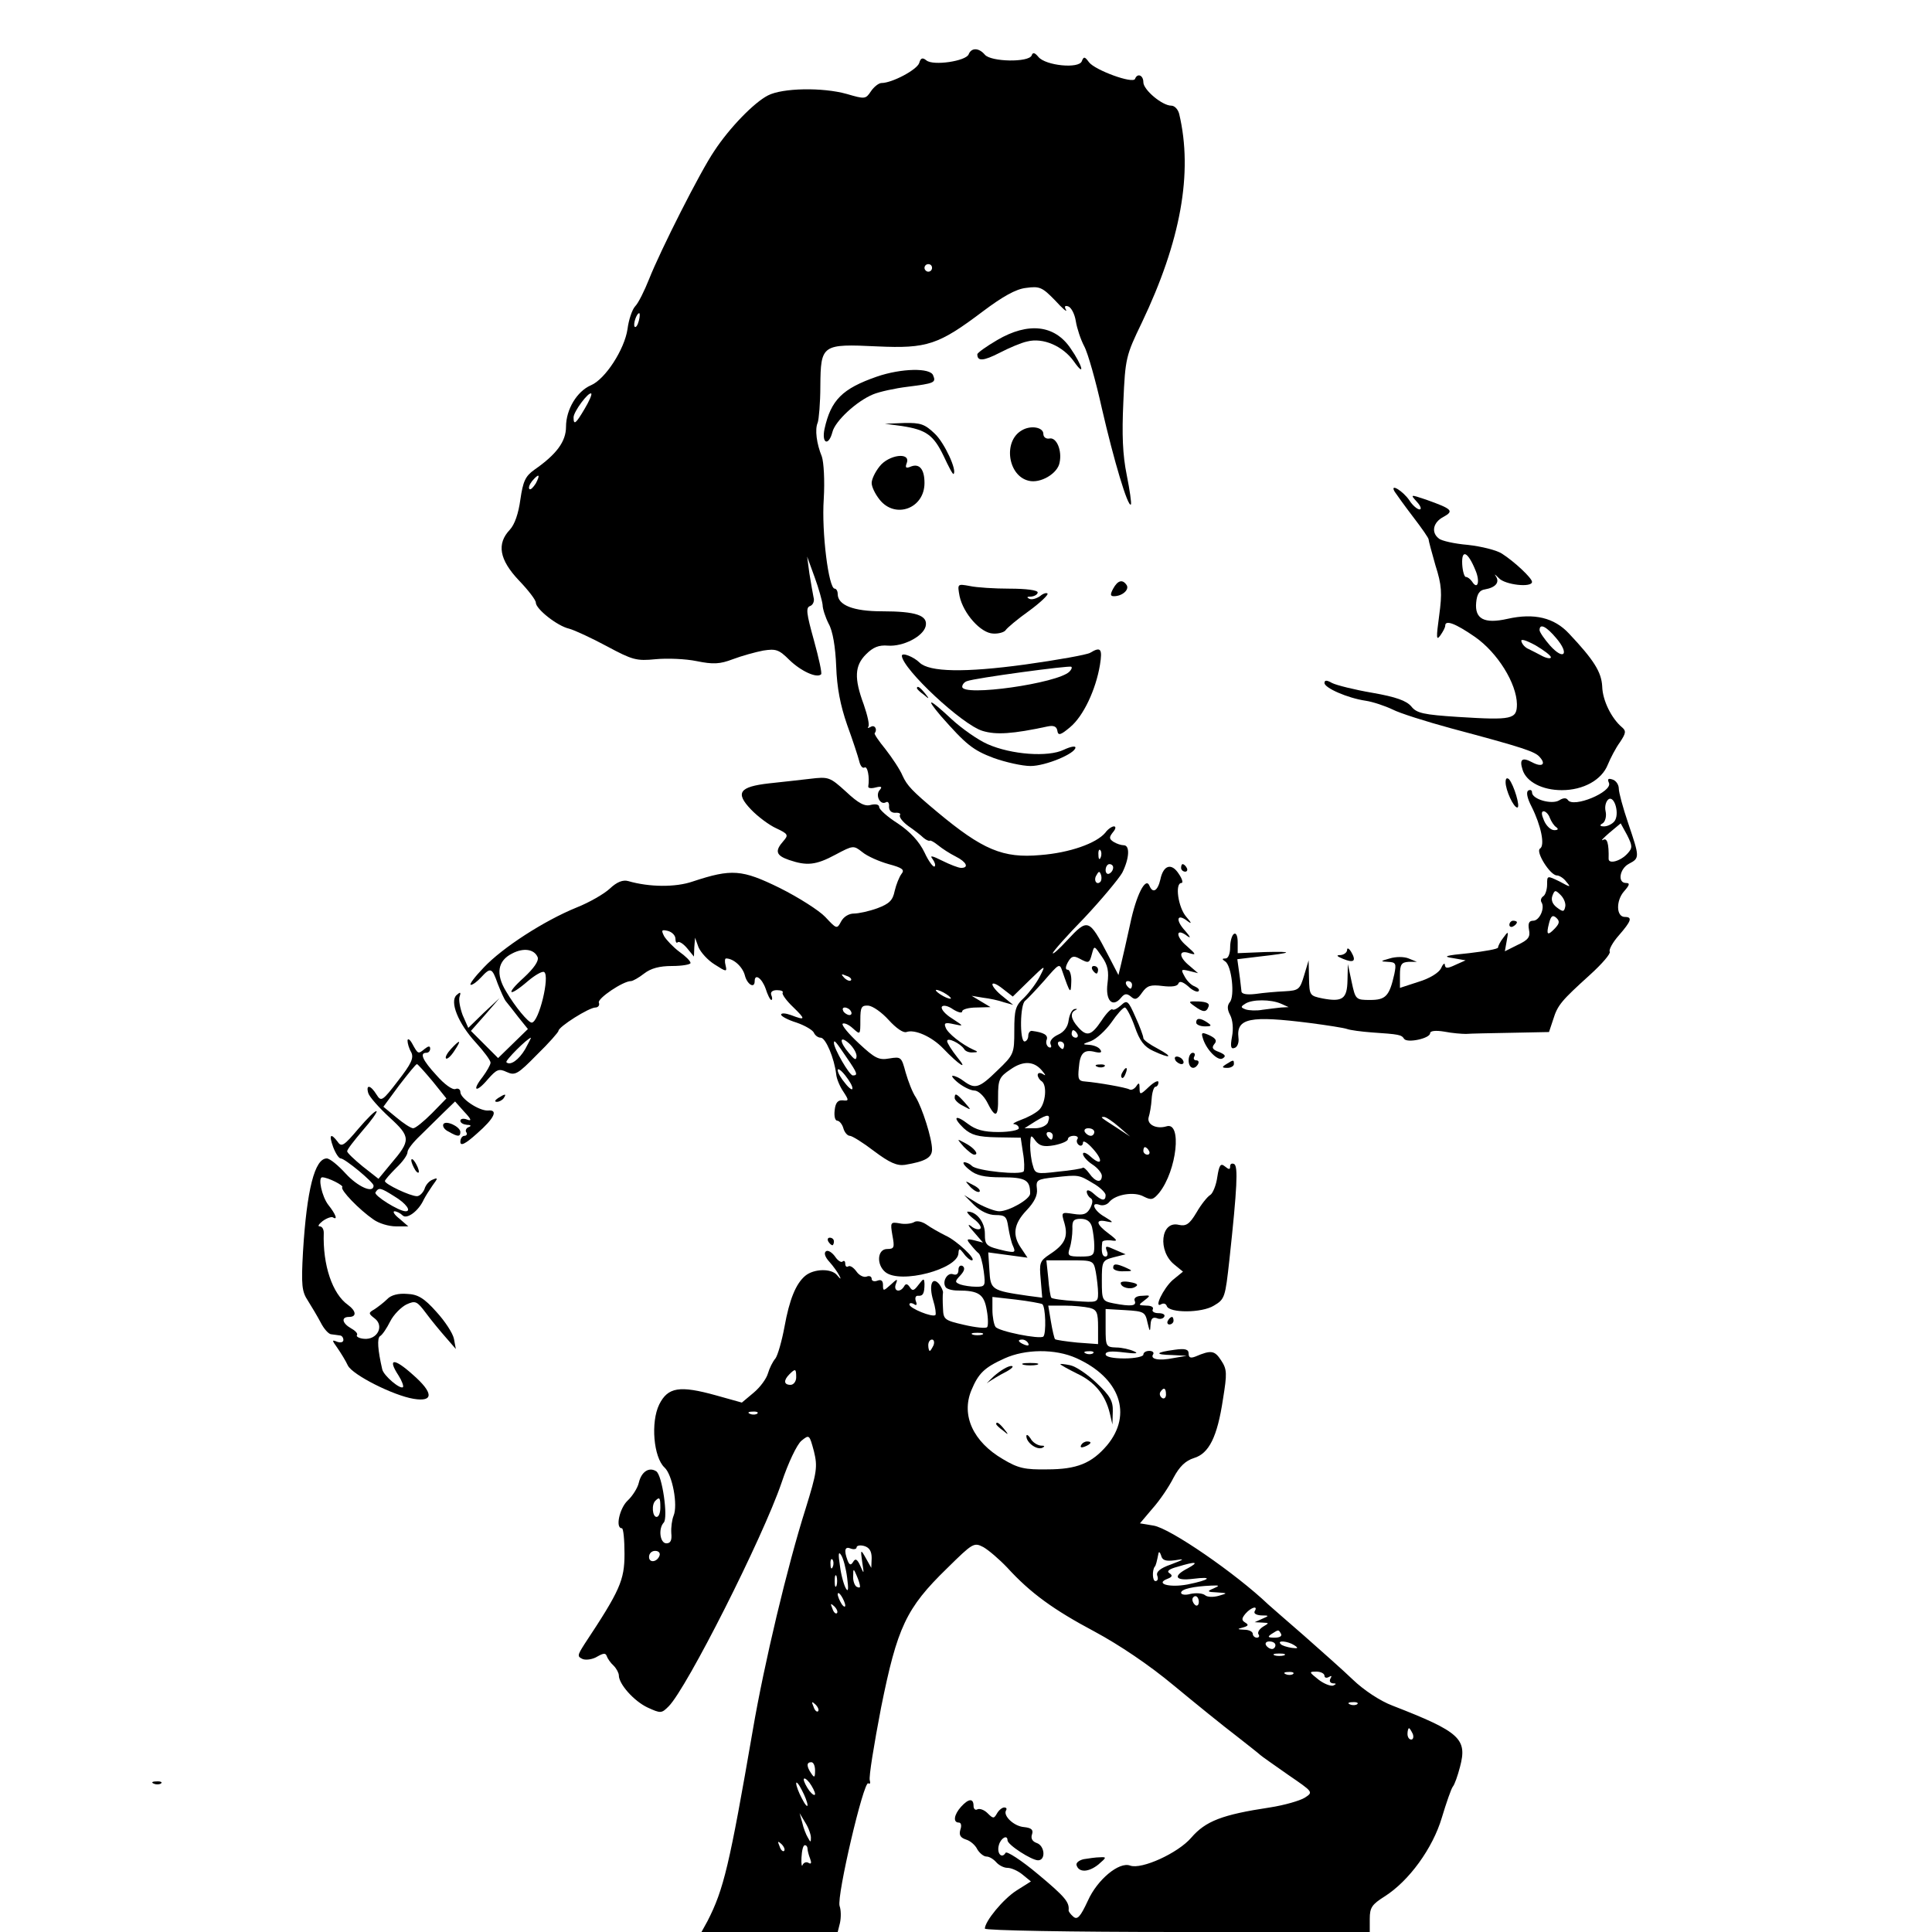 <?xml version="1.0" standalone="no"?>
<!DOCTYPE svg PUBLIC "-//W3C//DTD SVG 20010904//EN"
 "http://www.w3.org/TR/2001/REC-SVG-20010904/DTD/svg10.dtd">
<svg version="1.0" xmlns="http://www.w3.org/2000/svg"
 width="512pt" height="512pt" viewBox="0 0 512 512"
 preserveAspectRatio="xMidYMid meet">

<g transform="translate(0,512) scale(0.1,-0.1)"
fill="#000000" stroke="none">
<path d="M2567 4976 c-7 -18 -94 -31 -112 -16 -10 8 -15 7 -19 -7 -6 -18 -72
-53 -100 -53 -7 0 -20 -10 -28 -22 -14 -21 -16 -21 -64 -7 -64 18 -171 16
-209 -4 -37 -19 -102 -86 -142 -147 -37 -54 -143 -264 -173 -340 -12 -30 -28
-63 -37 -72 -8 -9 -17 -36 -20 -60 -8 -54 -59 -133 -97 -149 -37 -16 -66 -64
-66 -110 0 -39 -25 -73 -84 -114 -24 -17 -30 -31 -37 -79 -5 -37 -15 -66 -28
-80 -35 -37 -28 -79 24 -134 25 -26 45 -52 45 -59 0 -17 57 -62 88 -69 15 -4
60 -25 101 -47 67 -36 78 -39 128 -34 31 3 80 1 109 -5 44 -9 62 -8 96 5 24 9
60 19 81 23 33 5 41 3 69 -25 31 -30 73 -49 84 -38 3 2 -6 43 -19 90 -20 72
-22 87 -10 91 8 3 12 14 9 23 -2 10 -7 38 -11 63 l-6 45 20 -55 c11 -30 20
-63 21 -73 0 -10 7 -32 16 -50 11 -19 18 -62 20 -113 2 -57 11 -103 29 -155
15 -41 29 -84 32 -96 3 -13 9 -20 14 -17 8 5 14 -26 10 -50 -1 -5 8 -6 19 -3
16 4 19 2 11 -7 -12 -14 2 -41 17 -32 5 3 9 -2 8 -12 0 -10 6 -16 16 -16 10 1
16 -2 13 -6 -3 -5 7 -18 22 -29 16 -11 34 -25 40 -31 7 -6 14 -9 17 -8 2 2 12
-4 22 -12 11 -9 31 -22 47 -30 28 -14 36 -30 14 -30 -7 0 -30 9 -50 19 -26 13
-34 15 -26 5 6 -8 9 -17 6 -20 -3 -4 -16 13 -27 37 -14 29 -38 55 -71 77 -27
17 -49 37 -49 43 0 7 -9 9 -22 6 -16 -5 -33 4 -66 35 -43 39 -46 40 -96 34
-28 -3 -77 -9 -108 -12 -79 -9 -90 -25 -48 -69 18 -19 49 -42 67 -50 32 -15
33 -18 19 -34 -23 -26 -20 -38 15 -50 47 -16 71 -14 123 14 47 25 48 25 71 7
13 -11 45 -25 70 -32 37 -10 43 -15 34 -26 -6 -8 -14 -28 -18 -45 -5 -25 -14
-34 -46 -46 -22 -8 -50 -14 -62 -14 -13 0 -27 -8 -34 -21 -11 -21 -12 -20 -42
12 -16 17 -71 52 -121 77 -100 49 -127 51 -230 17 -46 -16 -116 -15 -171 1
-14 4 -30 -2 -49 -20 -15 -14 -55 -37 -88 -50 -86 -35 -196 -106 -246 -159
-24 -25 -40 -46 -34 -46 5 0 17 9 27 20 25 27 29 26 44 -17 8 -20 17 -41 22
-47 5 -6 20 -25 33 -42 l25 -31 -40 -39 -39 -38 -36 36 -36 36 38 43 38 44
-42 -39 -41 -40 -15 34 c-7 19 -11 41 -8 49 4 12 2 13 -8 4 -19 -17 4 -75 51
-126 21 -23 39 -47 39 -53 0 -6 -10 -23 -21 -38 -30 -38 -17 -43 14 -6 23 26
29 29 50 19 22 -10 29 -6 80 46 32 31 57 60 57 63 0 11 81 62 98 62 7 0 12 6
9 13 -4 11 64 57 85 57 5 0 21 9 35 20 18 14 41 20 74 20 27 0 49 4 49 8 0 5
-13 18 -30 30 -16 12 -34 31 -40 41 -8 16 -7 18 10 14 11 -3 20 -12 20 -21 0
-8 3 -13 6 -9 4 3 15 -4 25 -16 l18 -22 1 25 2 25 9 -25 c6 -14 25 -35 43 -46
31 -20 33 -20 29 -3 -3 11 -2 19 1 19 20 0 44 -22 50 -45 6 -24 26 -36 26 -15
0 21 19 8 29 -20 5 -16 12 -30 15 -30 3 0 3 6 0 13 -3 8 3 13 15 13 11 0 18
-3 15 -7 -2 -4 10 -21 28 -38 34 -33 33 -36 -6 -21 -14 5 -26 6 -26 1 0 -4 18
-14 41 -21 23 -8 43 -20 46 -27 3 -7 11 -13 18 -13 13 0 36 -54 41 -97 1 -12
10 -33 19 -46 15 -23 15 -25 -2 -23 -13 1 -19 -7 -21 -26 -2 -16 1 -28 7 -28
5 0 13 -9 16 -20 3 -11 11 -20 17 -20 6 0 35 -18 65 -41 40 -30 60 -39 81 -36
54 9 72 19 72 41 0 29 -26 110 -43 138 -9 13 -20 42 -27 66 -11 41 -12 42 -43
37 -28 -5 -38 0 -81 40 -27 25 -46 48 -43 52 4 3 16 -2 27 -12 20 -18 20 -18
20 22 0 34 3 39 21 38 12 -1 36 -18 54 -38 20 -22 39 -35 47 -32 22 8 67 -12
97 -43 43 -45 69 -61 38 -24 -15 19 -27 38 -27 43 0 11 35 -6 45 -21 3 -6 14
-10 23 -9 14 0 15 2 2 7 -31 14 -69 44 -74 59 -5 12 -1 14 21 9 28 -6 28 -6
-4 15 -18 11 -30 25 -27 31 3 5 16 3 30 -7 13 -8 24 -11 24 -5 0 5 17 10 38
10 l37 1 -25 15 -25 15 30 -5 c17 -2 41 -7 55 -12 l25 -7 -27 22 c-16 12 -28
27 -28 32 0 6 12 1 27 -11 l27 -21 44 43 c43 42 44 42 28 11 -9 -18 -28 -43
-42 -57 -23 -21 -26 -32 -26 -87 0 -61 -1 -64 -45 -106 -48 -47 -59 -50 -89
-28 -10 8 -23 14 -29 14 -5 1 1 -8 15 -19 14 -11 33 -20 42 -20 10 0 24 -13
33 -29 23 -46 31 -44 30 12 0 46 3 53 33 73 34 24 63 22 84 -4 10 -12 10 -14
1 -8 -7 4 -13 3 -13 -3 0 -5 5 -13 10 -16 16 -10 11 -61 -7 -77 -10 -9 -31
-20 -48 -26 -16 -6 -24 -11 -17 -11 6 -1 12 -5 12 -11 0 -5 -24 -10 -54 -10
-39 0 -60 6 -80 21 -35 27 -43 19 -12 -11 20 -18 37 -23 88 -24 l63 -1 6 -40
c4 -22 4 -44 2 -49 -7 -11 -124 1 -137 14 -6 6 -15 10 -21 10 -5 -1 1 -10 14
-20 18 -15 38 -20 86 -20 63 0 75 -7 75 -43 0 -15 -56 -47 -82 -47 -11 0 -37
10 -57 21 l-36 22 27 -27 c17 -16 38 -26 56 -26 26 0 30 -4 34 -32 3 -18 8
-41 13 -51 7 -16 4 -17 -21 -12 -51 12 -54 14 -54 46 0 30 -22 58 -45 58 -5 1
1 -8 15 -19 14 -10 22 -22 18 -26 -4 -4 -16 -1 -25 7 -10 7 -7 0 7 -15 l25
-29 -23 6 c-20 5 -22 3 -10 -11 7 -9 17 -20 21 -23 5 -3 11 -25 14 -48 5 -39
4 -41 -20 -41 -14 0 -33 3 -42 6 -15 6 -15 8 0 24 11 12 13 20 6 25 -6 3 -11
-1 -11 -10 0 -11 -5 -15 -14 -12 -15 6 -30 -19 -20 -34 3 -5 17 -9 32 -9 56 0
70 -10 77 -52 4 -21 4 -42 1 -45 -3 -4 -31 -1 -61 6 -52 12 -55 14 -56 44 -1
18 -1 36 0 41 1 4 -4 15 -10 23 -19 22 -28 -3 -16 -43 6 -19 8 -36 6 -39 -8
-7 -69 18 -69 28 0 4 5 5 12 1 7 -5 9 -2 5 8 -3 9 0 15 6 14 13 -1 17 6 17 32
-1 15 -2 15 -16 -3 -12 -16 -16 -17 -23 -6 -6 9 -11 10 -15 2 -11 -18 -29 -13
-22 6 6 15 4 15 -14 -2 -19 -17 -20 -17 -20 0 0 11 -5 15 -15 11 -8 -3 -15 -1
-15 5 0 6 -6 9 -13 6 -8 -3 -20 3 -27 13 -8 11 -17 17 -22 14 -4 -3 -8 0 -8 7
0 7 -3 9 -7 6 -3 -4 -13 2 -20 13 -8 11 -19 18 -24 14 -6 -4 -3 -15 9 -28 10
-11 22 -28 26 -36 6 -11 4 -11 -6 1 -15 18 -61 17 -84 -2 -25 -21 -42 -63 -55
-135 -7 -38 -18 -76 -24 -84 -7 -8 -16 -26 -20 -40 -4 -14 -21 -37 -38 -51
l-31 -26 -68 19 c-97 27 -128 22 -151 -24 -23 -47 -15 -140 14 -167 21 -19 36
-100 24 -128 -4 -10 -7 -30 -6 -46 2 -19 -2 -27 -13 -27 -17 0 -22 39 -7 55
12 13 -4 126 -20 136 -19 12 -39 -1 -46 -30 -3 -14 -17 -36 -30 -48 -21 -20
-33 -73 -15 -73 4 0 7 -30 7 -68 0 -70 -12 -97 -106 -239 -19 -30 -20 -33 -4
-40 10 -3 27 0 38 7 16 9 22 10 25 1 2 -6 10 -18 18 -25 8 -8 14 -20 14 -26 0
-23 40 -68 76 -85 35 -16 37 -16 56 3 48 48 249 446 299 592 18 54 41 102 53
112 21 17 21 16 33 -28 10 -41 8 -55 -22 -152 -48 -151 -110 -411 -140 -587
-62 -359 -77 -422 -120 -506 l-16 -29 181 0 180 0 6 24 c3 14 3 34 -1 45 -8
26 64 333 76 325 5 -3 6 1 4 8 -3 8 11 94 30 193 43 213 66 263 175 369 68 67
71 69 96 56 14 -8 42 -32 63 -54 62 -68 123 -112 232 -170 65 -35 144 -88 210
-143 58 -48 132 -108 165 -133 32 -25 61 -48 64 -51 3 -3 36 -26 73 -52 67
-46 68 -46 45 -61 -13 -8 -54 -20 -93 -26 -126 -19 -170 -36 -208 -80 -35 -41
-132 -85 -162 -74 -29 11 -87 -37 -112 -93 -20 -43 -28 -52 -39 -42 -7 6 -13
14 -12 17 2 21 -9 35 -81 95 -44 37 -83 62 -86 57 -10 -17 -24 -2 -18 20 5 19
23 29 23 13 0 -12 64 -53 81 -53 21 0 18 39 -4 46 -11 4 -16 12 -12 23 4 12
-2 17 -21 19 -27 2 -56 30 -48 44 3 5 1 8 -5 8 -5 0 -14 -7 -19 -16 -8 -14
-10 -14 -25 1 -9 9 -21 13 -27 10 -5 -3 -10 1 -10 9 0 21 -13 20 -33 -2 -19
-21 -22 -42 -6 -42 6 0 8 -8 4 -19 -4 -14 0 -21 15 -26 11 -3 25 -15 30 -26 6
-10 17 -19 24 -19 8 0 19 -7 26 -15 7 -8 20 -15 30 -15 10 0 28 -8 40 -18 l22
-18 -38 -24 c-36 -23 -84 -82 -84 -101 0 -5 230 -9 510 -9 l510 0 0 35 c0 30
6 38 39 59 65 41 128 128 152 209 12 40 25 77 29 82 5 6 13 29 19 52 20 75 1
93 -179 163 -32 12 -76 41 -105 69 -27 26 -86 78 -130 117 -44 38 -86 75 -94
82 -86 82 -260 202 -304 209 l-36 6 33 39 c19 21 44 58 56 82 16 30 32 45 54
52 40 12 62 56 77 156 11 68 11 79 -5 103 -17 26 -26 28 -68 10 -13 -5 -18 -3
-18 8 0 11 -9 14 -37 10 -52 -7 -54 -13 -7 -14 l39 -2 -35 -6 c-39 -8 -63 -3
-54 10 3 5 -2 9 -10 9 -9 0 -16 -4 -16 -10 0 -5 -22 -10 -50 -10 -30 0 -50 4
-50 11 0 8 16 9 48 5 32 -4 41 -3 27 3 -11 5 -32 10 -47 10 -27 1 -28 3 -28
52 l0 50 52 -3 c50 -3 53 -5 59 -33 6 -25 7 -26 8 -6 1 16 5 21 16 18 8 -4 17
-2 20 3 4 6 -3 10 -15 10 -12 0 -18 5 -15 10 3 6 -4 10 -17 10 -22 1 -22 1 -5
14 17 13 16 14 -6 12 -15 0 -23 -6 -20 -13 6 -14 -9 -16 -56 -7 -30 6 -31 8
-31 60 0 51 1 54 31 62 l32 8 -28 12 c-24 11 -27 11 -22 -3 4 -8 2 -15 -3 -15
-9 0 -12 11 -9 38 0 4 10 6 22 5 20 -3 20 -1 -5 18 -34 25 -36 39 -5 32 19 -4
18 -2 -5 12 -29 16 -39 41 -14 32 8 -3 20 0 26 8 17 20 66 28 91 14 20 -10 25
-9 41 10 47 59 61 190 19 176 -27 -8 -52 5 -47 24 3 9 7 31 8 49 1 17 6 32 10
32 4 0 8 5 8 12 0 6 -11 1 -25 -12 -23 -22 -25 -22 -25 -4 0 15 -2 16 -9 5 -5
-7 -13 -11 -18 -8 -9 5 -82 18 -118 21 -17 1 -19 7 -16 36 3 40 14 50 44 42
14 -3 18 -1 13 6 -4 7 -17 12 -29 13 -20 1 -19 2 4 10 15 6 39 28 54 49 15 22
31 40 36 40 4 0 16 -22 26 -50 13 -38 25 -54 49 -65 47 -22 55 -17 12 6 -21
11 -38 23 -38 28 0 5 -9 30 -21 56 -19 43 -22 46 -38 31 -10 -9 -20 -14 -23
-11 -3 3 -16 -10 -29 -30 -27 -40 -39 -43 -62 -17 -19 21 -22 38 -7 45 6 3 5
4 -2 3 -7 -1 -14 -15 -16 -30 -2 -17 -12 -31 -28 -38 -15 -7 -23 -17 -20 -25
4 -8 1 -11 -5 -8 -6 4 -8 13 -5 20 4 12 -8 19 -39 23 -5 1 -10 -5 -10 -13 0
-8 -5 -15 -10 -15 -13 1 -12 99 2 108 5 4 28 28 51 54 38 44 40 46 47 25 21
-61 23 -63 24 -29 1 17 -4 32 -9 32 -7 0 -7 7 0 20 9 16 15 18 30 10 26 -14
27 -13 34 13 6 22 6 21 26 -8 16 -23 19 -39 15 -71 -6 -45 13 -66 36 -38 9 11
15 12 26 3 11 -10 17 -8 30 11 13 18 22 21 54 17 24 -3 40 -1 42 7 3 7 12 4
26 -8 11 -11 24 -16 27 -13 4 4 -1 9 -10 13 -9 3 -21 15 -27 27 -10 18 -9 19
12 14 l24 -6 -22 19 c-30 24 -30 44 -1 34 19 -6 18 -3 -7 19 -31 26 -29 50 2
26 10 -7 7 -1 -6 14 -27 29 -22 48 6 26 12 -9 11 -5 -3 11 -22 25 -31 90 -13
90 5 0 2 11 -7 24 -19 30 -41 24 -49 -15 -7 -30 -20 -38 -29 -16 -10 24 -35
-25 -51 -102 -9 -42 -20 -89 -24 -106 l-7 -29 -28 54 c-50 96 -53 97 -108 38
-21 -23 -38 -38 -38 -34 0 4 38 47 84 94 45 48 90 102 100 119 19 38 21 73 4
73 -7 0 -19 4 -27 9 -12 8 -12 12 -2 25 8 9 9 16 3 16 -5 0 -16 -7 -23 -17
-24 -28 -94 -53 -172 -59 -99 -9 -153 14 -273 114 -67 56 -80 70 -92 96 -7 17
-28 48 -45 70 -18 22 -31 41 -29 43 8 10 0 23 -10 17 -7 -4 -10 -4 -7 0 4 4
-2 30 -12 59 -26 70 -24 103 6 133 19 19 34 25 58 23 40 -3 93 24 100 51 7 29
-25 40 -116 40 -75 0 -117 16 -117 46 0 8 -4 14 -8 14 -16 0 -35 150 -29 237
3 50 0 98 -5 113 -14 34 -19 72 -11 90 3 8 7 52 7 97 1 110 4 112 151 105 132
-6 162 4 280 93 52 39 87 59 114 62 36 5 43 2 77 -33 20 -22 33 -33 29 -25 -5
9 -3 12 6 9 8 -3 17 -20 20 -39 3 -19 13 -49 22 -66 10 -18 31 -93 47 -165 32
-139 69 -263 77 -255 2 3 -3 38 -11 78 -11 54 -13 107 -9 194 5 116 7 123 49
210 103 216 136 397 99 553 -3 12 -12 22 -21 22 -24 0 -74 42 -74 62 0 19 -16
25 -22 9 -5 -14 -106 23 -122 44 -11 15 -14 16 -19 3 -7 -21 -96 -12 -115 11
-10 12 -15 13 -18 4 -8 -19 -108 -17 -124 2 -16 19 -36 19 -43 1z m-97 -566
c0 -5 -4 -10 -10 -10 -5 0 -10 5 -10 10 0 6 5 10 10 10 6 0 10 -4 10 -10z
m-777 -140 c-3 -12 -8 -19 -11 -16 -5 6 5 36 12 36 2 0 2 -9 -1 -20z m-144
-234 c-23 -39 -29 -44 -29 -22 0 15 40 69 47 63 2 -3 -6 -21 -18 -41z m-129
-197 c-7 -11 -14 -18 -17 -15 -3 3 0 12 7 21 18 21 23 19 10 -6z m1497 -991
c-3 -8 -6 -5 -6 6 -1 11 2 17 5 13 3 -3 4 -12 1 -19z m33 -27 c0 -6 -4 -13
-10 -16 -5 -3 -10 1 -10 9 0 9 5 16 10 16 6 0 10 -4 10 -9z m-34 -38 c-10 -10
-19 5 -10 18 6 11 8 11 12 0 2 -7 1 -15 -2 -18z m-1491 -200 c3 -10 -10 -29
-37 -54 -50 -45 -40 -53 11 -9 19 16 38 27 43 24 16 -10 -14 -134 -33 -134 -9
0 -44 42 -68 83 -28 46 -22 81 16 100 30 16 59 12 68 -10z m830 -61 c-3 -3
-11 0 -18 7 -9 10 -8 11 6 5 10 -3 15 -9 12 -12z m745 -12 c0 -5 -2 -10 -4
-10 -3 0 -8 5 -11 10 -3 6 -1 10 4 10 6 0 11 -4 11 -10z m-480 -36 c0 -2 -9 0
-20 6 -11 6 -20 13 -20 16 0 2 9 0 20 -6 11 -6 20 -13 20 -16z m-265 -34 c3
-5 2 -10 -4 -10 -5 0 -13 5 -16 10 -3 6 -2 10 4 10 5 0 13 -4 16 -10z m600
-60 c3 -5 1 -10 -4 -10 -6 0 -11 5 -11 10 0 6 2 10 4 10 3 0 8 -4 11 -10z
m-1463 -40 c-17 -29 -40 -45 -50 -35 -4 4 55 63 65 65 1 0 -6 -13 -15 -30z
m878 -19 c-1 -12 -5 -10 -20 8 -26 30 -26 49 0 26 11 -10 20 -25 20 -34z m-26
-4 c29 -42 30 -47 16 -47 -9 0 -50 71 -50 86 0 10 5 4 34 -39z m576 33 c0 -5
-2 -10 -4 -10 -3 0 -8 5 -11 10 -3 6 -1 10 4 10 6 0 11 -4 11 -10z m-561 -115
c0 -5 -9 1 -19 14 -11 13 -20 28 -20 35 0 6 9 0 20 -14 11 -14 20 -29 19 -35z
m518 -90 c-4 -8 -18 -15 -34 -15 l-28 0 30 19 c33 20 40 19 32 -4z m188 -11
l30 -26 -35 23 c-45 29 -45 29 -34 29 5 0 23 -12 39 -26z m-65 -14 c0 -5 -4
-10 -9 -10 -6 0 -13 5 -16 10 -3 6 1 10 9 10 9 0 16 -4 16 -10z m-110 -10 c0
-5 -2 -10 -4 -10 -3 0 -8 5 -11 10 -3 6 -1 10 4 10 6 0 11 -4 11 -10z m4 -25
c20 4 36 11 36 16 0 5 7 9 16 9 8 0 13 -4 9 -9 -3 -5 -1 -12 5 -16 5 -3 10 0
10 7 0 7 12 0 26 -16 29 -32 24 -48 -6 -21 -11 10 -20 13 -20 7 0 -6 11 -19
25 -28 14 -9 25 -23 25 -30 0 -20 -17 -17 -33 6 -8 11 -16 18 -18 15 -3 -2
-32 -7 -65 -10 -58 -7 -61 -6 -67 17 -4 12 -7 37 -7 53 1 28 2 29 14 12 11
-14 22 -17 50 -12z m251 -15 c3 -5 1 -10 -4 -10 -6 0 -11 5 -11 10 0 6 2 10 4
10 3 0 8 -4 11 -10z m-148 -86 c18 -10 33 -25 33 -31 0 -17 -10 -16 -32 4 -10
9 -18 11 -18 5 0 -6 5 -14 10 -17 7 -4 6 -13 -1 -27 -9 -16 -18 -19 -44 -15
-33 5 -33 5 -24 -25 10 -36 1 -56 -39 -82 -27 -18 -28 -23 -24 -67 l4 -48 -38
5 c-97 14 -99 16 -102 68 l-3 47 52 -7 52 -7 -16 24 c-25 35 -21 65 13 101 21
22 30 40 28 57 -3 24 0 26 47 31 64 7 64 7 102 -16z m-3 -116 c3 -13 6 -35 6
-50 0 -25 -3 -28 -36 -28 -33 0 -36 2 -29 23 4 12 7 34 7 50 -1 22 3 27 22 27
16 0 26 -7 30 -22z m10 -119 c3 -17 6 -43 6 -56 0 -25 -2 -25 -60 -21 -33 2
-62 6 -64 9 -2 2 -6 25 -8 52 l-5 47 62 0 c62 0 63 0 69 -31z m-142 -85 c9 -6
11 -78 3 -86 -9 -8 -120 14 -127 26 -4 6 -8 26 -8 45 l0 34 62 -7 c34 -4 66
-10 70 -12z m126 -10 c19 -5 22 -13 22 -51 l0 -45 -55 4 c-30 3 -57 7 -59 9
-2 2 -7 23 -11 47 l-7 42 44 0 c23 0 53 -3 66 -6z m-285 -71 c-7 -2 -19 -2
-25 0 -7 3 -2 5 12 5 14 0 19 -2 13 -5z m-129 -28 c-4 -8 -8 -15 -10 -15 -2 0
-4 7 -4 15 0 8 4 15 10 15 5 0 7 -7 4 -15z m251 5 c3 -6 -1 -7 -9 -4 -18 7
-21 14 -7 14 6 0 13 -4 16 -10z m127 -39 c116 -52 150 -149 82 -231 -41 -48
-80 -64 -159 -64 -59 -1 -77 3 -117 27 -79 46 -111 116 -84 182 19 46 35 61
88 85 55 25 134 26 190 1z m45 13 c-3 -3 -12 -4 -19 -1 -8 3 -5 6 6 6 11 1 17
-2 13 -5z m-787 -64 c0 -11 -7 -20 -15 -20 -18 0 -19 12 -3 28 16 16 18 15 18
-8z m980 -46 c0 -8 -5 -12 -10 -9 -6 4 -8 11 -5 16 9 14 15 11 15 -7z m-1083
-50 c-3 -3 -12 -4 -19 -1 -8 3 -5 6 6 6 11 1 17 -2 13 -5z m-257 -249 c0 -14
-4 -25 -10 -25 -11 0 -14 33 -3 43 11 11 13 8 13 -18z m560 -134 l-1 -26 -14
25 c-14 25 -15 25 -10 -10 5 -32 5 -33 -5 -10 -8 18 -13 21 -19 11 -6 -10 -10
-9 -15 4 -10 27 -7 38 9 31 8 -3 15 -1 15 3 0 5 9 7 20 4 14 -4 20 -14 20 -32z
m-562 7 c-6 -18 -28 -21 -28 -4 0 9 7 16 16 16 9 0 14 -5 12 -12z m497 -59 c4
-30 3 -39 -3 -29 -5 8 -13 35 -16 60 -5 32 -4 40 3 29 6 -9 13 -36 16 -60z
m868 46 c28 5 27 3 -10 -11 -29 -10 -40 -20 -36 -30 3 -8 1 -14 -5 -14 -8 0
-9 28 -2 38 3 2 6 15 10 35 1 6 4 4 7 -5 3 -13 12 -16 36 -13z m-906 -17 c-3
-8 -6 -5 -6 6 -1 11 2 17 5 13 3 -3 4 -12 1 -19z m941 -4 c-41 -21 -34 -34 14
-28 55 7 45 -3 -15 -15 -48 -9 -87 2 -53 15 13 5 14 9 5 15 -8 5 -1 11 22 17
49 15 58 13 27 -4z m-869 -47 c1 -5 -3 -5 -9 -2 -5 3 -10 16 -9 28 0 21 1 21
9 2 5 -11 9 -24 9 -28z m-62 1 c-3 -7 -5 -2 -5 12 0 14 2 19 5 13 2 -7 2 -19
0 -25z m998 -8 c-17 -7 -16 -9 10 -10 29 -2 29 -2 5 -9 -14 -4 -31 -4 -37 2
-7 5 -24 6 -38 3 -14 -4 -25 -2 -25 3 0 10 33 17 80 19 23 1 23 0 5 -8z m-975
-45 c0 -5 -5 -3 -10 5 -5 8 -10 20 -10 25 0 6 5 3 10 -5 5 -8 10 -19 10 -25z
m937 10 c0 -8 -4 -12 -9 -9 -4 3 -8 9 -8 15 0 5 4 9 8 9 5 0 9 -7 9 -15z
m-959 -30 c-3 -3 -9 2 -12 12 -6 14 -5 15 5 6 7 -7 10 -15 7 -18z m1107 5 c-3
-6 4 -10 17 -11 22 0 22 -1 3 -9 l-20 -9 20 -1 c19 -1 19 -1 2 -11 -9 -6 -15
-14 -12 -20 4 -5 1 -9 -4 -9 -6 0 -11 5 -11 10 0 6 -10 11 -22 11 -20 1 -20 2
-4 6 14 4 16 7 6 13 -10 6 -10 11 1 24 15 17 34 22 24 6z m70 -60 c3 -6 -4
-10 -17 -10 -18 0 -20 2 -8 10 19 12 18 12 25 0z m-15 -30 c0 -5 -4 -10 -9
-10 -6 0 -13 5 -16 10 -3 6 1 10 9 10 9 0 16 -4 16 -10z m50 0 c12 -8 10 -9
-7 -7 -12 2 -26 6 -29 10 -11 11 19 8 36 -3z m-27 -27 c-7 -2 -19 -2 -25 0 -7
3 -2 5 12 5 14 0 19 -2 13 -5z m24 -49 c-3 -3 -12 -4 -19 -1 -8 3 -5 6 6 6 11
1 17 -2 13 -5z m83 -5 c0 -5 5 -7 12 -3 7 4 8 3 4 -4 -4 -7 -1 -12 6 -13 10 0
10 -2 1 -6 -7 -2 -25 5 -39 16 -25 20 -26 21 -5 21 11 0 21 -5 21 -11z m-1342
-94 c-3 -3 -9 2 -12 12 -6 14 -5 15 5 6 7 -7 10 -15 7 -18z m1429 19 c-3 -3
-12 -4 -19 -1 -8 3 -5 6 6 6 11 1 17 -2 13 -5z m147 -79 c3 -8 1 -15 -4 -15
-6 0 -10 7 -10 15 0 8 2 15 4 15 2 0 6 -7 10 -15z m-1584 -97 c0 -19 -2 -20
-10 -8 -13 19 -13 30 0 30 6 0 10 -10 10 -22z m0 -62 c0 -6 -7 -2 -15 8 -8 11
-15 25 -15 30 0 6 7 2 15 -8 8 -11 15 -25 15 -30z m-20 -30 c0 -6 -7 2 -15 18
-8 15 -15 33 -15 40 0 6 7 -2 15 -18 8 -15 15 -33 15 -40z m9 -86 c0 -13 -1
-13 -8 0 -5 8 -12 26 -15 40 l-7 25 15 -25 c9 -14 15 -32 15 -40z m-71 -35
c-3 -3 -9 2 -12 12 -6 14 -5 15 5 6 7 -7 10 -15 7 -18z m62 6 c0 -5 3 -17 7
-27 4 -11 3 -15 -4 -11 -6 4 -13 1 -16 -5 -2 -7 -4 2 -3 19 1 18 4 33 9 33 4
0 7 -4 7 -9z"/>
<path d="M2713 1503 c9 -2 25 -2 35 0 9 3 1 5 -18 5 -19 0 -27 -2 -17 -5z"/>
<path d="M2810 1505 c0 -2 20 -13 44 -25 47 -22 75 -56 87 -105 l7 -30 1 34
c1 28 -7 42 -43 76 -24 23 -55 44 -70 47 -14 3 -26 4 -26 3z"/>
<path d="M2634 1473 c-17 -16 -23 -23 -15 -16 9 6 30 19 46 27 17 9 23 16 15
16 -9 0 -29 -12 -46 -27z"/>
<path d="M2640 1346 c0 -2 8 -10 18 -17 15 -13 16 -12 3 4 -13 16 -21 21 -21
13z"/>
<path d="M2720 1314 c0 -17 27 -37 42 -31 8 4 7 6 -4 6 -9 1 -22 9 -27 19 -6
9 -11 12 -11 6z"/>
<path d="M2865 1290 c-3 -6 1 -7 9 -4 18 7 21 14 7 14 -6 0 -13 -4 -16 -10z"/>
<path d="M2643 4219 c-29 -17 -53 -34 -53 -38 0 -19 16 -18 59 4 25 13 58 27
73 30 42 11 95 -12 124 -53 31 -44 23 -11 -9 35 -42 62 -112 70 -194 22z"/>
<path d="M2324 4122 c-92 -32 -122 -62 -139 -139 -8 -39 11 -46 21 -8 7 29 64
82 108 100 17 7 58 16 91 20 71 9 76 11 68 30 -7 21 -85 19 -149 -3z"/>
<path d="M2390 3991 c65 -10 84 -24 111 -80 13 -28 24 -49 26 -47 10 9 -24 82
-49 106 -27 26 -38 30 -82 29 l-51 -2 45 -6z"/>
<path d="M2707 3979 c-49 -29 -36 -120 19 -133 31 -8 77 19 82 48 7 32 -8 67
-26 64 -9 -2 -17 3 -17 12 0 18 -34 24 -58 9z"/>
<path d="M2331 3884 c-12 -15 -21 -34 -21 -44 0 -10 9 -29 21 -44 41 -52 119
-24 119 44 0 36 -13 52 -35 44 -14 -6 -17 -4 -12 9 11 30 -48 22 -72 -9z"/>
<path d="M3696 3817 c4 -6 26 -37 49 -67 23 -30 42 -57 41 -60 0 -3 8 -33 18
-68 17 -53 18 -74 10 -133 -8 -59 -8 -68 3 -53 7 10 13 21 13 26 0 16 27 6 79
-30 60 -42 110 -123 111 -178 0 -40 -12 -43 -155 -34 -93 6 -111 10 -125 28
-13 15 -40 25 -103 36 -47 8 -95 20 -107 26 -14 8 -20 8 -20 0 0 -13 61 -40
109 -47 20 -3 52 -14 71 -23 19 -10 89 -32 155 -50 195 -52 224 -62 236 -77
17 -19 5 -27 -21 -13 -26 14 -34 8 -25 -20 10 -32 52 -54 104 -54 57 0 106 27
122 68 7 17 21 44 32 59 16 24 17 30 5 40 -27 23 -51 70 -52 108 -2 38 -22 70
-88 140 -39 42 -92 55 -163 39 -62 -14 -87 0 -83 43 2 23 9 33 23 35 29 5 40
19 29 35 -5 7 -2 5 8 -5 16 -18 88 -26 88 -10 0 10 -47 54 -80 75 -14 9 -54
19 -90 23 -36 3 -71 11 -77 17 -21 16 -15 43 12 57 29 16 24 21 -46 46 -42 14
-42 14 -24 -6 10 -11 13 -20 7 -20 -6 0 -19 11 -27 24 -17 25 -53 47 -39 23z
m214 -208 c13 -30 6 -54 -9 -30 -5 7 -12 12 -16 12 -4 -1 -9 15 -10 34 -2 41
15 33 35 -16z m214 -180 c36 -42 21 -61 -16 -20 -15 17 -28 36 -28 41 0 19 18
10 44 -21z m-14 -51 c0 -4 -10 -3 -22 3 -13 7 -29 15 -37 19 -8 3 -17 12 -19
20 -3 8 11 4 37 -10 22 -13 41 -27 41 -32z"/>
<path d="M2950 3560 c-8 -15 -8 -20 2 -20 22 0 41 17 34 29 -11 17 -24 13 -36
-9z"/>
<path d="M2543 3540 c10 -46 56 -98 89 -99 15 -1 30 4 33 9 4 6 31 29 62 51
30 22 52 43 49 46 -3 3 -12 0 -20 -7 -9 -6 -21 -10 -28 -7 -8 4 -7 6 5 6 9 1
17 6 17 11 0 6 -31 10 -74 10 -40 0 -88 3 -106 7 -33 6 -33 6 -27 -27z"/>
<path d="M2889 3390 c-8 -5 -86 -19 -172 -31 -161 -22 -254 -20 -280 5 -15 15
-47 28 -47 18 2 -35 160 -183 214 -199 36 -11 80 -8 173 12 15 3 23 0 25 -11
2 -14 8 -13 34 9 35 29 68 99 79 165 7 43 2 49 -26 32z m-55 -50 c-31 -31
-284 -67 -284 -40 0 6 6 13 13 15 20 8 272 42 276 38 3 -2 0 -8 -5 -13z"/>
<path d="M2430 3296 c0 -2 8 -10 18 -17 15 -13 16 -12 3 4 -13 16 -21 21 -21
13z"/>
<path d="M2493 3223 c67 -76 85 -91 141 -112 31 -11 75 -21 97 -21 40 0 119
33 119 49 0 5 -14 2 -31 -6 -41 -20 -139 -13 -202 15 -25 11 -68 41 -95 66
-59 55 -72 60 -29 9z"/>
<path d="M3990 3047 c0 -21 21 -67 31 -67 9 0 -9 60 -22 75 -6 5 -9 2 -9 -8z"/>
<path d="M4264 3045 c9 -24 -95 -67 -109 -45 -4 6 -12 6 -23 -1 -20 -12 -72 3
-72 21 0 6 -4 8 -10 5 -6 -4 -3 -20 9 -43 25 -50 36 -103 22 -111 -12 -8 27
-71 45 -71 6 0 18 -7 25 -17 13 -15 11 -15 -18 1 -33 16 -33 16 -33 -8 0 -14
-5 -28 -10 -31 -6 -4 -8 -11 -5 -16 10 -15 -5 -49 -22 -49 -11 0 -14 -7 -11
-24 4 -19 -2 -27 -30 -40 l-34 -17 5 28 c5 26 4 26 -9 8 -8 -10 -14 -22 -14
-26 0 -4 -35 -10 -77 -15 -63 -6 -71 -9 -43 -13 l34 -6 -27 -12 c-21 -10 -27
-10 -28 0 0 6 -5 3 -10 -9 -6 -12 -30 -27 -60 -36 l-49 -16 0 34 c0 28 4 34
23 35 l22 0 -22 9 c-12 5 -34 5 -50 0 -25 -7 -26 -8 -5 -9 21 -1 23 -4 17 -33
-13 -58 -23 -68 -64 -68 -38 0 -39 1 -49 48 l-10 47 -1 -43 c-1 -49 -13 -58
-66 -48 -34 7 -35 8 -36 54 l-1 47 -12 -40 c-11 -37 -14 -40 -51 -42 -22 -1
-57 -4 -77 -7 -25 -3 -38 0 -38 7 -1 7 -3 29 -6 49 l-5 36 58 7 c89 10 95 14
16 12 l-73 -3 0 29 c0 16 -4 26 -10 22 -5 -3 -10 -19 -10 -36 0 -16 -5 -29
-12 -29 -10 0 -10 -2 -1 -8 17 -11 26 -92 12 -108 -7 -9 -7 -19 1 -34 7 -13 9
-37 5 -57 -5 -27 -3 -34 7 -30 7 2 12 14 10 27 -6 52 31 59 189 39 46 -6 91
-13 99 -16 8 -3 38 -7 65 -9 73 -5 79 -6 86 -17 8 -12 69 1 69 15 0 6 14 8 38
4 20 -4 46 -6 57 -6 11 1 65 2 120 3 l100 2 11 33 c12 39 22 50 98 119 32 29
55 56 52 61 -3 5 8 25 24 43 33 38 37 49 16 49 -23 0 -24 43 -2 68 15 17 16
22 5 22 -23 0 -17 38 8 51 29 15 28 18 -2 107 -14 41 -25 82 -25 92 0 10 -7
21 -16 24 -12 4 -15 2 -10 -9z m14 -102 c-6 -7 -18 -13 -27 -13 -11 0 -13 3
-4 8 7 4 11 19 8 32 -3 13 1 27 8 32 16 10 30 -41 15 -59z m-171 10 c4 -10 11
-21 17 -25 7 -5 5 -8 -5 -8 -9 0 -21 11 -27 25 -7 16 -8 25 -1 25 5 0 13 -8
16 -17z m206 -95 c-18 -20 -50 -29 -50 -14 1 41 -4 57 -15 50 -7 -3 1 5 17 19
l30 25 17 -31 c14 -28 15 -34 1 -49z m-165 -141 c-3 -14 -6 -14 -22 -2 -12 9
-16 20 -12 31 6 16 8 16 22 2 9 -9 14 -23 12 -31z m-27 -57 c-20 -21 -24 -18
-16 13 5 20 10 23 19 15 10 -9 9 -15 -3 -28z m-726 -200 l20 -9 -20 -1 c-11
-1 -33 -4 -49 -6 -16 -3 -36 -2 -45 1 -13 5 -14 7 -1 15 18 12 68 12 95 0z"/>
<path d="M3130 2820 c0 -5 5 -10 11 -10 5 0 7 5 4 10 -3 6 -8 10 -11 10 -2 0
-4 -4 -4 -10z"/>
<path d="M4000 2669 c0 -5 5 -7 10 -4 6 3 10 8 10 11 0 2 -4 4 -10 4 -5 0 -10
-5 -10 -11z"/>
<path d="M3570 2603 c0 -7 -8 -13 -17 -14 -13 0 -11 -3 6 -10 29 -12 36 -6 22
18 -6 10 -11 12 -11 6z"/>
<path d="M2895 2550 c3 -5 8 -10 11 -10 2 0 4 5 4 10 0 6 -5 10 -11 10 -5 0
-7 -4 -4 -10z"/>
<path d="M3165 2454 c23 -17 32 -18 38 -1 3 8 -6 12 -26 13 -28 1 -29 0 -12
-12z"/>
<path d="M3170 2410 c0 -5 10 -10 23 -10 18 0 19 2 7 10 -19 13 -30 13 -30 0z"/>
<path d="M3187 2371 c8 -31 40 -64 53 -56 10 6 7 10 -9 17 -17 6 -21 11 -13
21 8 9 4 15 -12 23 -20 9 -23 8 -19 -5z"/>
<path d="M1080 2362 c0 -7 4 -21 10 -31 7 -15 0 -30 -35 -75 -42 -55 -45 -56
-57 -37 -16 26 -29 28 -22 4 3 -10 29 -39 56 -64 57 -52 57 -61 4 -123 l-33
-40 -42 33 c-22 18 -41 36 -41 40 0 5 19 29 41 55 23 26 39 49 37 51 -3 3 -24
-18 -48 -46 -38 -45 -45 -50 -55 -35 -19 25 -24 19 -12 -14 6 -16 15 -30 20
-30 11 0 87 -63 87 -72 0 -22 -42 -3 -74 32 -20 22 -42 40 -50 40 -32 0 -53
-83 -63 -247 -5 -89 -3 -106 13 -130 10 -16 25 -41 34 -58 8 -16 21 -31 28
-31 6 -1 17 -2 22 -3 6 0 10 -6 10 -12 0 -6 -7 -8 -16 -5 -15 6 -15 5 0 -16 9
-13 22 -34 28 -47 13 -25 120 -79 174 -88 54 -9 53 16 -2 64 -50 45 -68 44
-38 -2 9 -14 14 -28 12 -31 -7 -7 -51 30 -55 47 -12 52 -14 82 -6 88 6 3 18
21 27 39 9 18 29 38 43 45 24 11 28 9 52 -23 14 -19 38 -48 53 -65 l26 -30 -5
27 c-3 15 -24 47 -47 72 -32 36 -49 46 -77 47 -23 2 -43 -3 -53 -14 -9 -9 -25
-21 -34 -27 -16 -9 -16 -11 1 -24 26 -20 7 -57 -28 -54 -13 1 -22 6 -19 10 3
4 -5 12 -16 18 -23 13 -27 30 -5 30 21 0 19 16 -3 32 -41 29 -67 105 -64 191
0 9 -4 17 -11 17 -6 0 -2 6 8 14 11 8 23 12 27 10 14 -9 8 8 -12 33 -17 22
-28 73 -16 73 15 0 58 -22 53 -26 -6 -7 45 -60 83 -86 14 -10 40 -18 59 -18
l33 0 -23 20 c-13 10 -19 19 -14 20 6 0 16 -5 22 -11 11 -11 42 11 56 42 4 8
14 24 23 37 15 20 15 22 1 16 -9 -3 -19 -14 -22 -25 -4 -10 -13 -19 -20 -19
-18 0 -85 32 -85 40 0 3 14 19 30 35 17 16 30 34 30 42 0 7 15 26 33 43 17 17
46 45 62 61 l31 30 24 -27 c19 -20 21 -26 8 -21 -10 4 -18 2 -18 -3 0 -6 8
-10 18 -11 10 0 12 -3 4 -6 -6 -2 -10 -9 -6 -14 3 -5 0 -9 -5 -9 -6 0 -11 -7
-11 -16 0 -12 13 -6 44 22 47 41 57 64 29 61 -24 -1 -73 32 -73 49 0 7 -6 11
-13 8 -8 -3 -30 13 -50 36 -37 40 -46 60 -27 60 6 0 10 5 10 11 0 8 -5 7 -15
-1 -17 -14 -17 -14 -33 15 -6 11 -12 14 -12 7z m66 -107 l37 -46 -38 -39 c-22
-22 -44 -40 -50 -40 -6 0 -26 13 -45 29 l-34 28 42 57 c24 31 44 56 47 56 2 0
20 -20 41 -45z m-100 -306 c30 -18 45 -39 29 -39 -18 0 -85 42 -80 50 9 14 13
13 51 -11z"/>
<path d="M1195 2340 c-10 -11 -16 -22 -13 -25 3 -3 13 6 22 20 20 30 16 32 -9
5z"/>
<path d="M3150 2310 c0 -21 15 -27 25 -10 3 6 1 10 -5 10 -6 0 -8 5 -5 10 3 6
1 10 -4 10 -6 0 -11 -9 -11 -20z"/>
<path d="M3115 2310 c3 -5 11 -10 16 -10 6 0 7 5 4 10 -3 6 -11 10 -16 10 -6
0 -7 -4 -4 -10z"/>
<path d="M3250 2300 c-13 -8 -12 -10 3 -10 9 0 17 5 17 10 0 12 -1 12 -20 0z"/>
<path d="M2908 2293 c7 -3 16 -2 19 1 4 3 -2 6 -13 5 -11 0 -14 -3 -6 -6z"/>
<path d="M2975 2279 c-4 -6 -5 -12 -2 -15 2 -3 7 2 10 11 7 17 1 20 -8 4z"/>
<path d="M1320 2210 c-9 -6 -10 -10 -3 -10 6 0 15 5 18 10 8 12 4 12 -15 0z"/>
<path d="M2530 2210 c0 -5 10 -15 23 -21 22 -12 22 -12 3 10 -21 23 -26 26
-26 11z"/>
<path d="M1175 2141 c-3 -6 3 -15 14 -20 24 -14 31 -14 31 -1 0 14 -38 32 -45
21z"/>
<path d="M2554 2081 c11 -11 23 -21 28 -21 14 0 -1 19 -25 31 -22 12 -22 12
-3 -10z"/>
<path d="M1090 2045 c0 -5 5 -17 10 -25 5 -8 10 -10 10 -5 0 6 -5 17 -10 25
-5 8 -10 11 -10 5z"/>
<path d="M3226 2001 c-3 -22 -12 -44 -19 -48 -7 -4 -24 -25 -36 -46 -19 -32
-28 -37 -47 -33 -48 12 -57 -70 -11 -106 l22 -18 -27 -22 c-25 -22 -52 -78
-30 -64 6 3 12 1 14 -5 6 -19 93 -19 125 1 29 17 30 22 41 121 21 194 23 247
13 254 -6 3 -11 1 -11 -6 0 -9 -3 -9 -14 0 -11 9 -15 4 -20 -28z"/>
<path d="M2572 1974 c10 -10 20 -15 24 -12 3 4 -5 12 -18 18 -22 12 -22 12 -6
-6z"/>
<path d="M2422 1881 c-7 -4 -25 -6 -38 -3 -24 4 -25 3 -19 -32 6 -32 5 -36
-14 -36 -26 0 -29 -41 -5 -61 40 -33 193 8 194 50 1 14 3 13 14 -1 7 -10 17
-18 21 -18 16 0 -40 53 -70 66 -16 8 -39 21 -50 29 -12 8 -26 11 -33 6z"/>
<path d="M2195 1830 c3 -5 8 -10 11 -10 2 0 4 5 4 10 0 6 -5 10 -11 10 -5 0
-7 -4 -4 -10z"/>
<path d="M2950 1760 c0 -5 12 -10 28 -9 24 0 25 1 7 9 -27 12 -35 12 -35 0z"/>
<path d="M2970 1720 c0 -12 26 -19 39 -10 9 5 4 9 -13 12 -14 3 -26 2 -26 -2z"/>
<path d="M3095 1620 c-3 -5 -1 -10 4 -10 6 0 11 5 11 10 0 6 -2 10 -4 10 -3 0
-8 -4 -11 -10z"/>
<path d="M408 393 c7 -3 16 -2 19 1 4 3 -2 6 -13 5 -11 0 -14 -3 -6 -6z"/>
<path d="M2872 193 c-13 -3 -21 -10 -19 -16 6 -20 32 -19 58 2 22 19 22 20 4
19 -11 0 -30 -3 -43 -5z"/>
</g>
</svg>
